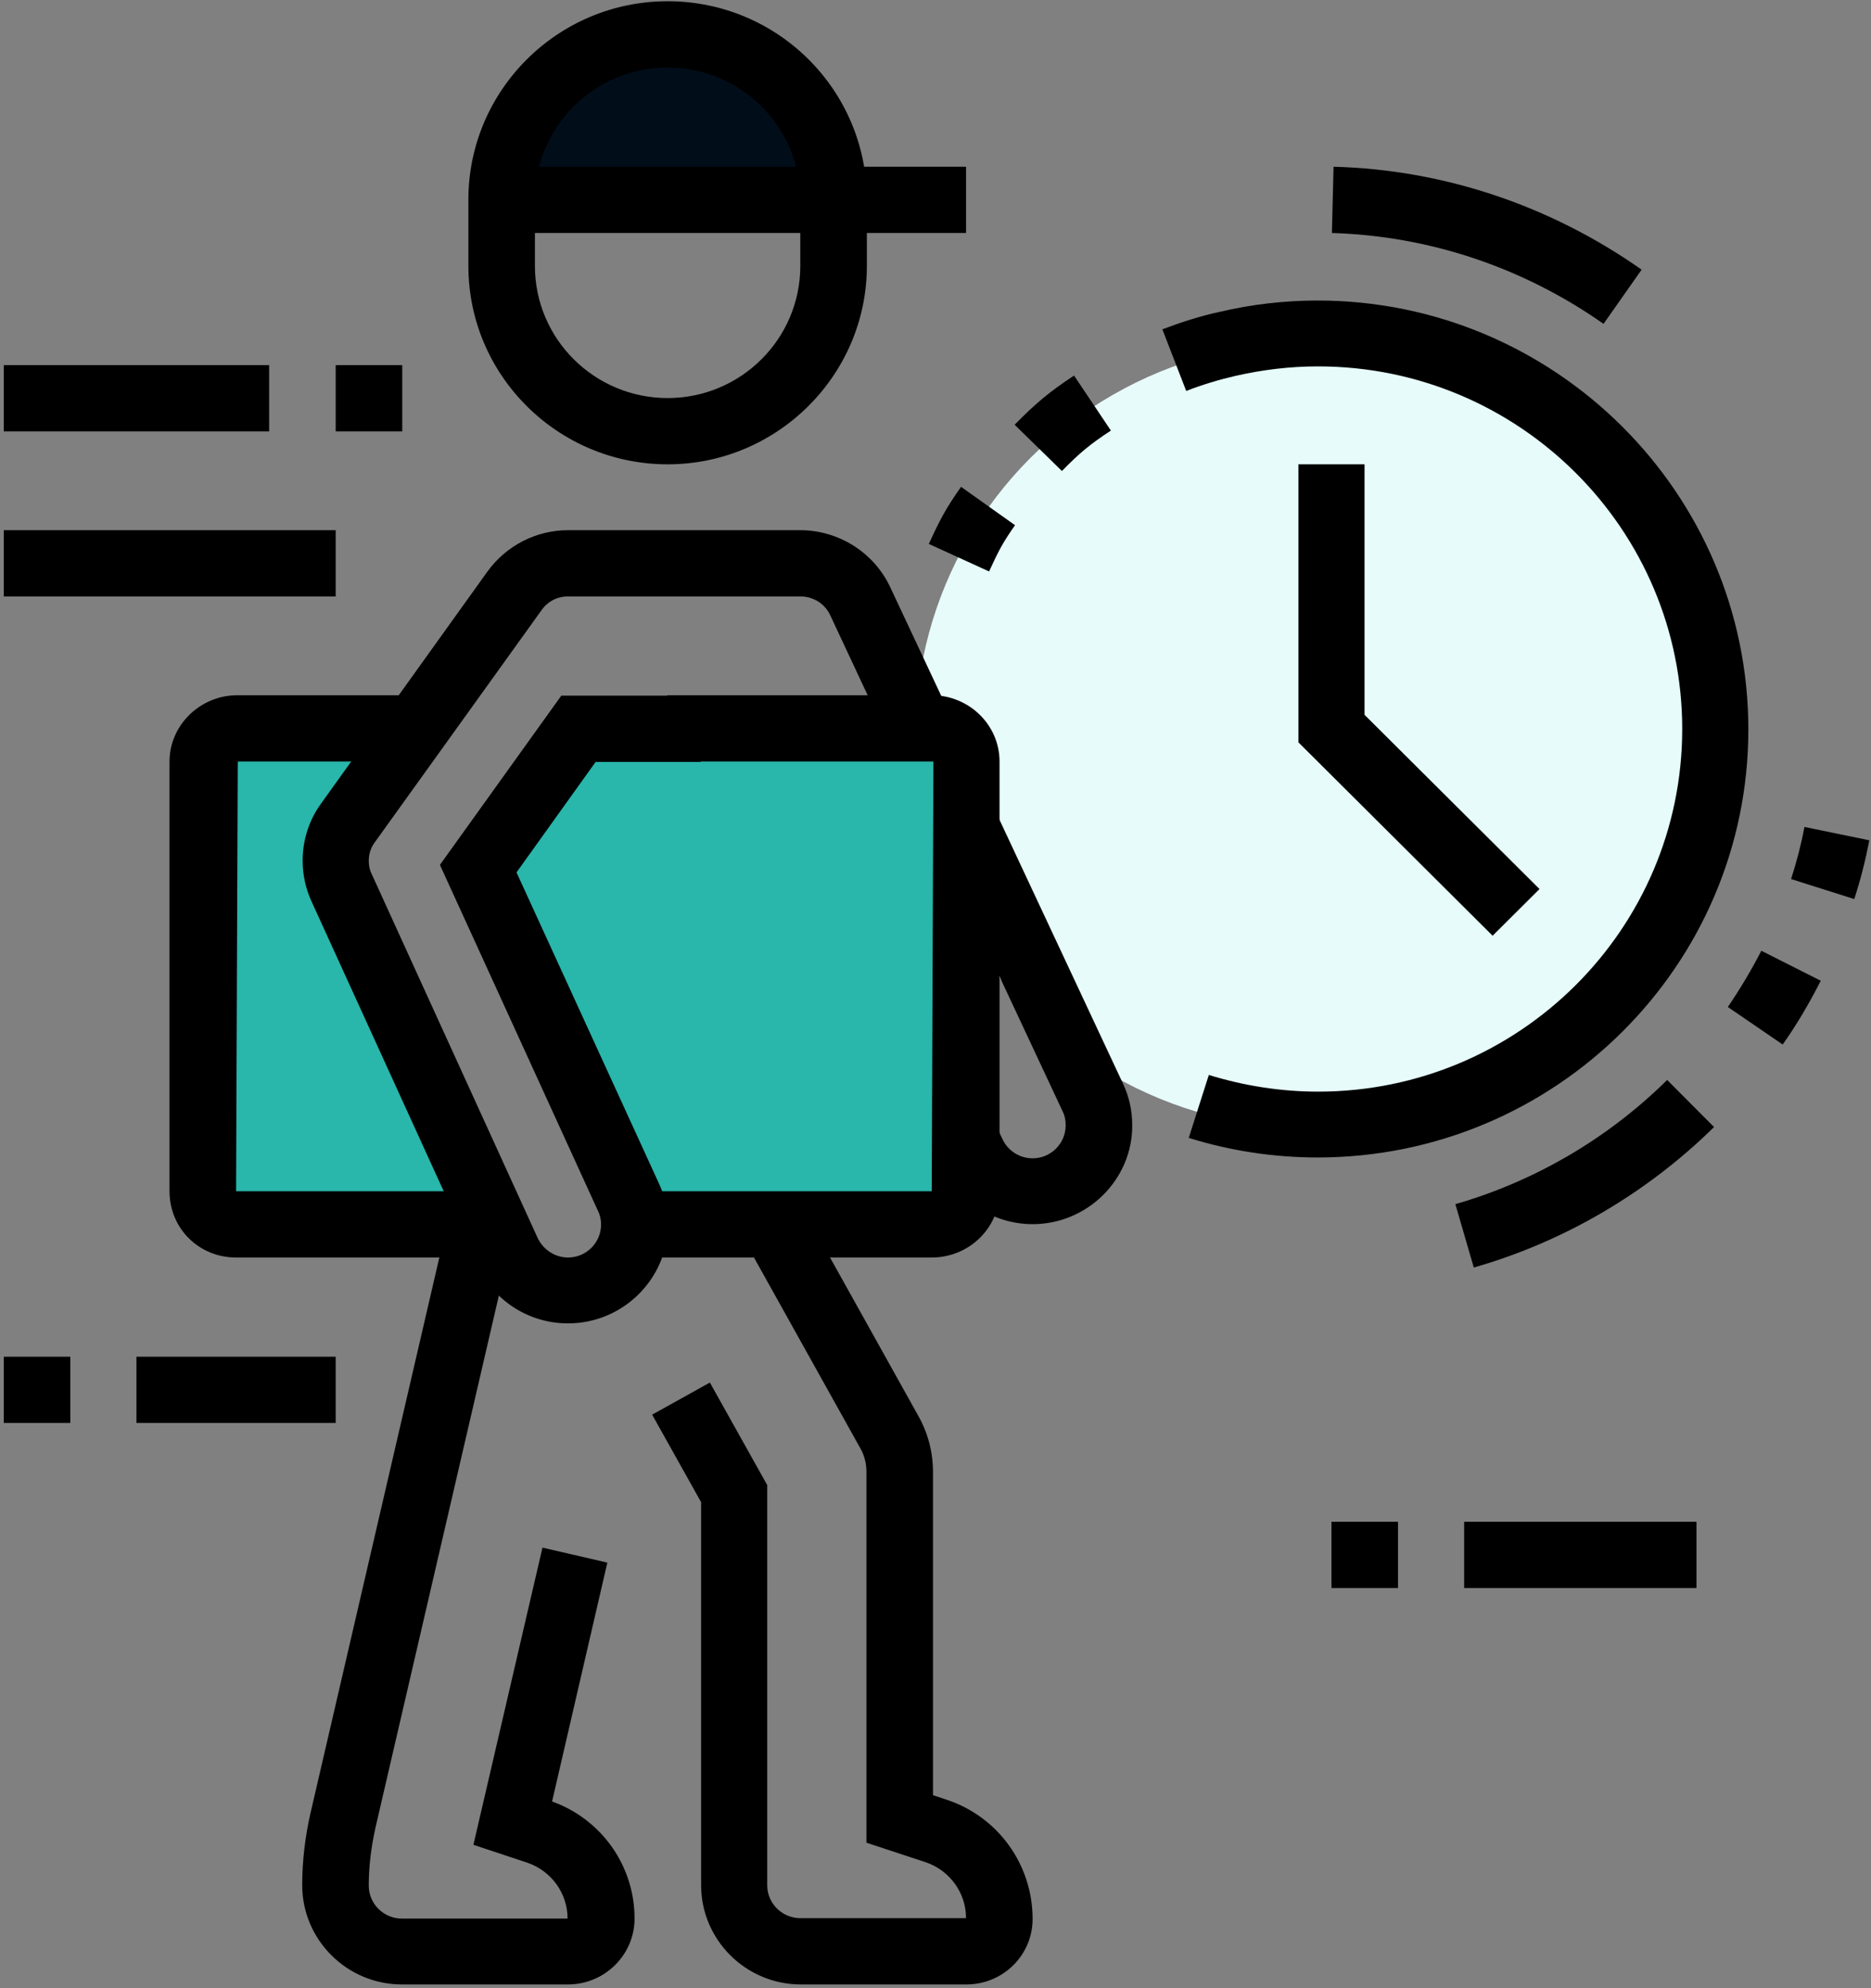 <?xml version="1.0" encoding="UTF-8"?>
<svg width="80px" height="85px" viewBox="0 0 80 85" version="1.1" xmlns="http://www.w3.org/2000/svg" xmlns:xlink="http://www.w3.org/1999/xlink">
    <rect x="0" y="0" width="80" height="85" fill="#808080" stroke="none"/>
    <!-- Generator: Sketch 49.1 (51147) - http://www.bohemiancoding.com/sketch -->
    <title>icon_1</title>
    <desc>Created with Sketch.</desc>
    <defs></defs>
    <g id="Page-1" stroke="none" stroke-width="1" fill="none" fill-rule="evenodd">
        <g id="Taager_Dark" transform="translate(-535, -2236)" fill-rule="nonzero">
            <g id="Group-12" transform="translate(158, 2154)">
                <g id="icon_1" transform="translate(377, 82)">
                    <ellipse id="XMLID_27_" fill="#E6FBFA" cx="56.018" cy="31.434" rx="16.877" ry="16.804"></ellipse>
                    <polygon id="XMLID_26_" fill="#010D19" points="28.421 1.586 35.204 4.829 35.114 8.411 21.494 8.482 23.284 4.419"></polygon>
                    <polygon id="XMLID_25_" fill="#29B6AB" points="40.197 31.274 24 31.167 21.172 37.76 27.043 52.479 25.951 55.188 22.479 54.974 20.081 52.051 7.696 52.051 8.555 31.167 18.022 31.381 14.765 36.138 17.593 44.906 22.586 53.887 24.752 54.653 26.058 52.586 25.306 49.877 20.295 37.653 21.387 34.303 24.107 30.507 41.396 31.042 39.982 52.479 30.962 52.693 27.579 51.838 21.709 37.76 23.123 35.051 24.984 32.022"></polygon>
                    <g id="XMLID_29_" fill="#000000">
                        <path d="M41.324,84.84 L34.237,84.84 C31.893,84.84 29.978,82.933 29.978,80.599 L29.978,64.222 L27.884,60.48 L30.353,59.108 L32.805,63.492 L32.805,80.599 C32.805,81.383 33.45,82.006 34.219,82.006 L41.306,82.006 C41.306,80.937 40.626,79.975 39.588,79.618 L37.047,78.781 L37.047,62.921 C37.047,62.565 36.957,62.209 36.779,61.906 L31.821,53.014 L34.309,51.642 L39.266,60.534 C39.678,61.264 39.893,62.084 39.893,62.939 L39.893,76.749 L40.483,76.945 C42.685,77.676 44.152,79.725 44.152,82.042 C44.152,83.592 42.881,84.84 41.324,84.84 Z" id="XMLID_24_"></path>
                        <path d="M24.286,84.84 L17.181,84.84 C14.837,84.84 12.922,82.933 12.922,80.599 C12.922,79.547 13.047,78.514 13.28,77.498 L19.186,52.034 L21.96,52.675 L16.054,78.139 C15.875,78.941 15.767,79.779 15.767,80.616 C15.767,81.4 16.412,82.024 17.181,82.024 L24.268,82.024 C24.268,80.955 23.588,79.993 22.55,79.636 L20.242,78.87 L23.195,66.165 L25.969,66.806 L23.606,77.017 C25.736,77.783 27.15,79.797 27.132,82.06 C27.114,83.592 25.843,84.84 24.286,84.84 Z" id="XMLID_23_"></path>
                        <path d="M28.546,19.851 C23.857,19.851 20.027,16.056 20.027,11.369 L20.027,8.536 C20.027,3.867 23.839,0.053 28.546,0.053 C33.253,0.053 37.065,3.849 37.065,8.536 L37.065,11.369 C37.065,16.038 33.235,19.851 28.546,19.851 Z M28.546,2.887 C25.414,2.887 22.872,5.417 22.872,8.536 L22.872,11.369 C22.872,14.487 25.414,17.018 28.546,17.018 C31.678,17.018 34.219,14.487 34.219,11.369 L34.219,8.536 C34.219,5.417 31.678,2.887 28.546,2.887 Z" id="XMLID_50_"></path>
                        <path d="M21.172,53.762 L10.094,53.762 C8.501,53.762 7.248,52.515 7.248,50.929 L7.248,32.557 C7.248,31.006 8.555,29.723 10.148,29.723 L17.754,29.723 L17.754,32.557 L10.166,32.557 L10.094,50.929 L21.172,50.929 L21.172,53.762 Z" id="XMLID_20_"></path>
                        <path d="M39.839,53.762 L27.132,53.762 L27.132,50.929 L39.839,50.929 L39.911,32.557 L28.528,32.557 L28.528,29.723 L39.839,29.723 C41.432,29.723 42.738,30.988 42.738,32.557 L42.738,50.929 C42.738,52.497 41.432,53.762 39.839,53.762 Z" id="XMLID_19_"></path>
                        <path d="M24.286,56.578 C22.604,56.578 21.083,55.597 20.403,54.065 L13.315,38.526 C13.065,37.974 12.94,37.386 12.94,36.798 C12.94,35.925 13.208,35.069 13.727,34.356 L20.832,24.449 C21.638,23.326 22.926,22.667 24.286,22.667 L34.219,22.667 C35.848,22.667 37.351,23.611 38.049,25.072 L40.626,30.561 L38.049,31.755 L35.49,26.284 C35.257,25.803 34.774,25.5 34.219,25.5 L24.286,25.5 C23.821,25.5 23.409,25.714 23.141,26.106 L16.036,35.996 C15.857,36.227 15.767,36.513 15.767,36.798 C15.767,36.994 15.803,37.19 15.893,37.368 L22.98,52.907 C23.213,53.423 23.732,53.762 24.286,53.762 C25.074,53.762 25.7,53.121 25.7,52.354 C25.7,52.158 25.664,51.962 25.575,51.784 L18.81,36.976 L24,29.741 L29.96,29.741 L29.96,32.574 L25.468,32.574 L22.085,37.297 L28.188,50.626 C28.438,51.178 28.564,51.748 28.564,52.354 C28.546,54.689 26.631,56.578 24.286,56.578 Z" id="XMLID_18_"></path>
                        <path d="M44.152,52.336 C42.506,52.336 40.984,51.374 40.286,49.895 L40.018,49.325 L42.595,48.131 L42.864,48.701 C43.096,49.2 43.597,49.521 44.152,49.521 C44.94,49.521 45.566,48.879 45.566,48.113 C45.566,47.899 45.53,47.703 45.441,47.525 L40.036,35.978 L42.613,34.784 L48.018,46.331 C48.286,46.901 48.412,47.49 48.412,48.131 C48.412,50.43 46.497,52.336 44.152,52.336 Z" id="XMLID_17_"></path>
                        <path d="M56.34,49.485 C54.461,49.485 52.6,49.2 50.828,48.648 L51.687,45.957 C53.19,46.42 54.765,46.67 56.358,46.67 C64.949,46.67 71.928,39.72 71.928,31.167 C71.928,22.613 64.949,15.664 56.358,15.664 C55.159,15.664 53.978,15.806 52.814,16.073 C52.116,16.234 51.4,16.448 50.72,16.715 L49.7,14.078 C50.506,13.775 51.329,13.507 52.17,13.329 C53.53,13.008 54.944,12.848 56.34,12.848 C66.488,12.848 74.756,21.081 74.756,31.184 C74.756,41.288 66.488,49.485 56.34,49.485 Z" id="XMLID_16_"></path>
                        <path d="M63.016,54.19 L62.228,51.481 C65.629,50.501 68.761,48.666 71.284,46.171 L73.289,48.184 C70.425,51 66.881,53.085 63.016,54.19 Z" id="XMLID_15_"></path>
                        <path d="M76.224,44.656 L73.879,43.052 C74.398,42.286 74.881,41.484 75.311,40.647 L77.852,41.93 C77.369,42.874 76.832,43.801 76.224,44.656 Z" id="XMLID_14_"></path>
                        <path d="M79.284,38.437 L76.582,37.582 C76.814,36.869 77.011,36.121 77.154,35.354 L79.928,35.925 C79.767,36.762 79.553,37.617 79.284,38.437 Z" id="XMLID_13_"></path>
                        <path d="M68.564,13.846 C65.11,11.422 61.101,10.086 56.949,9.961 L57.02,7.128 C61.727,7.253 66.291,8.785 70.192,11.529 L68.564,13.846 Z" id="XMLID_12_"></path>
                        <path d="M45.405,20.136 L43.383,18.158 C44.277,17.249 44.868,16.751 45.924,16.056 L47.499,18.408 C46.604,18.996 46.174,19.352 45.405,20.136 Z" id="XMLID_11_"></path>
                        <path d="M42.291,24.431 L39.714,23.255 C40.197,22.203 40.43,21.758 41.092,20.813 L43.4,22.453 C42.864,23.219 42.702,23.54 42.291,24.431 Z" id="XMLID_10_"></path>
                        <polygon id="XMLID_9_" points="63.821 40.005 55.517 31.737 55.517 19.851 58.345 19.851 58.345 30.561 65.826 38.009"></polygon>
                        <rect id="XMLID_8_" x="14.353" y="15.61" width="2.846" height="2.833"></rect>
                        <rect id="XMLID_7_" x="0.161" y="15.61" width="11.347" height="2.833"></rect>
                        <rect id="XMLID_6_" x="0.161" y="22.667" width="14.192" height="2.833"></rect>
                        <rect id="XMLID_5_" x="5.834" y="58.003" width="8.519" height="2.833"></rect>
                        <rect id="XMLID_4_" x="0.161" y="58.003" width="2.846" height="2.833"></rect>
                        <rect id="XMLID_3_" x="56.931" y="65.06" width="2.846" height="2.833"></rect>
                        <rect id="XMLID_2_" x="62.604" y="65.06" width="9.933" height="2.833"></rect>
                        <rect id="XMLID_1_" x="21.441" y="7.128" width="19.866" height="2.833"></rect>
                    </g>
                </g>
            </g>
        </g>
    </g>
</svg>